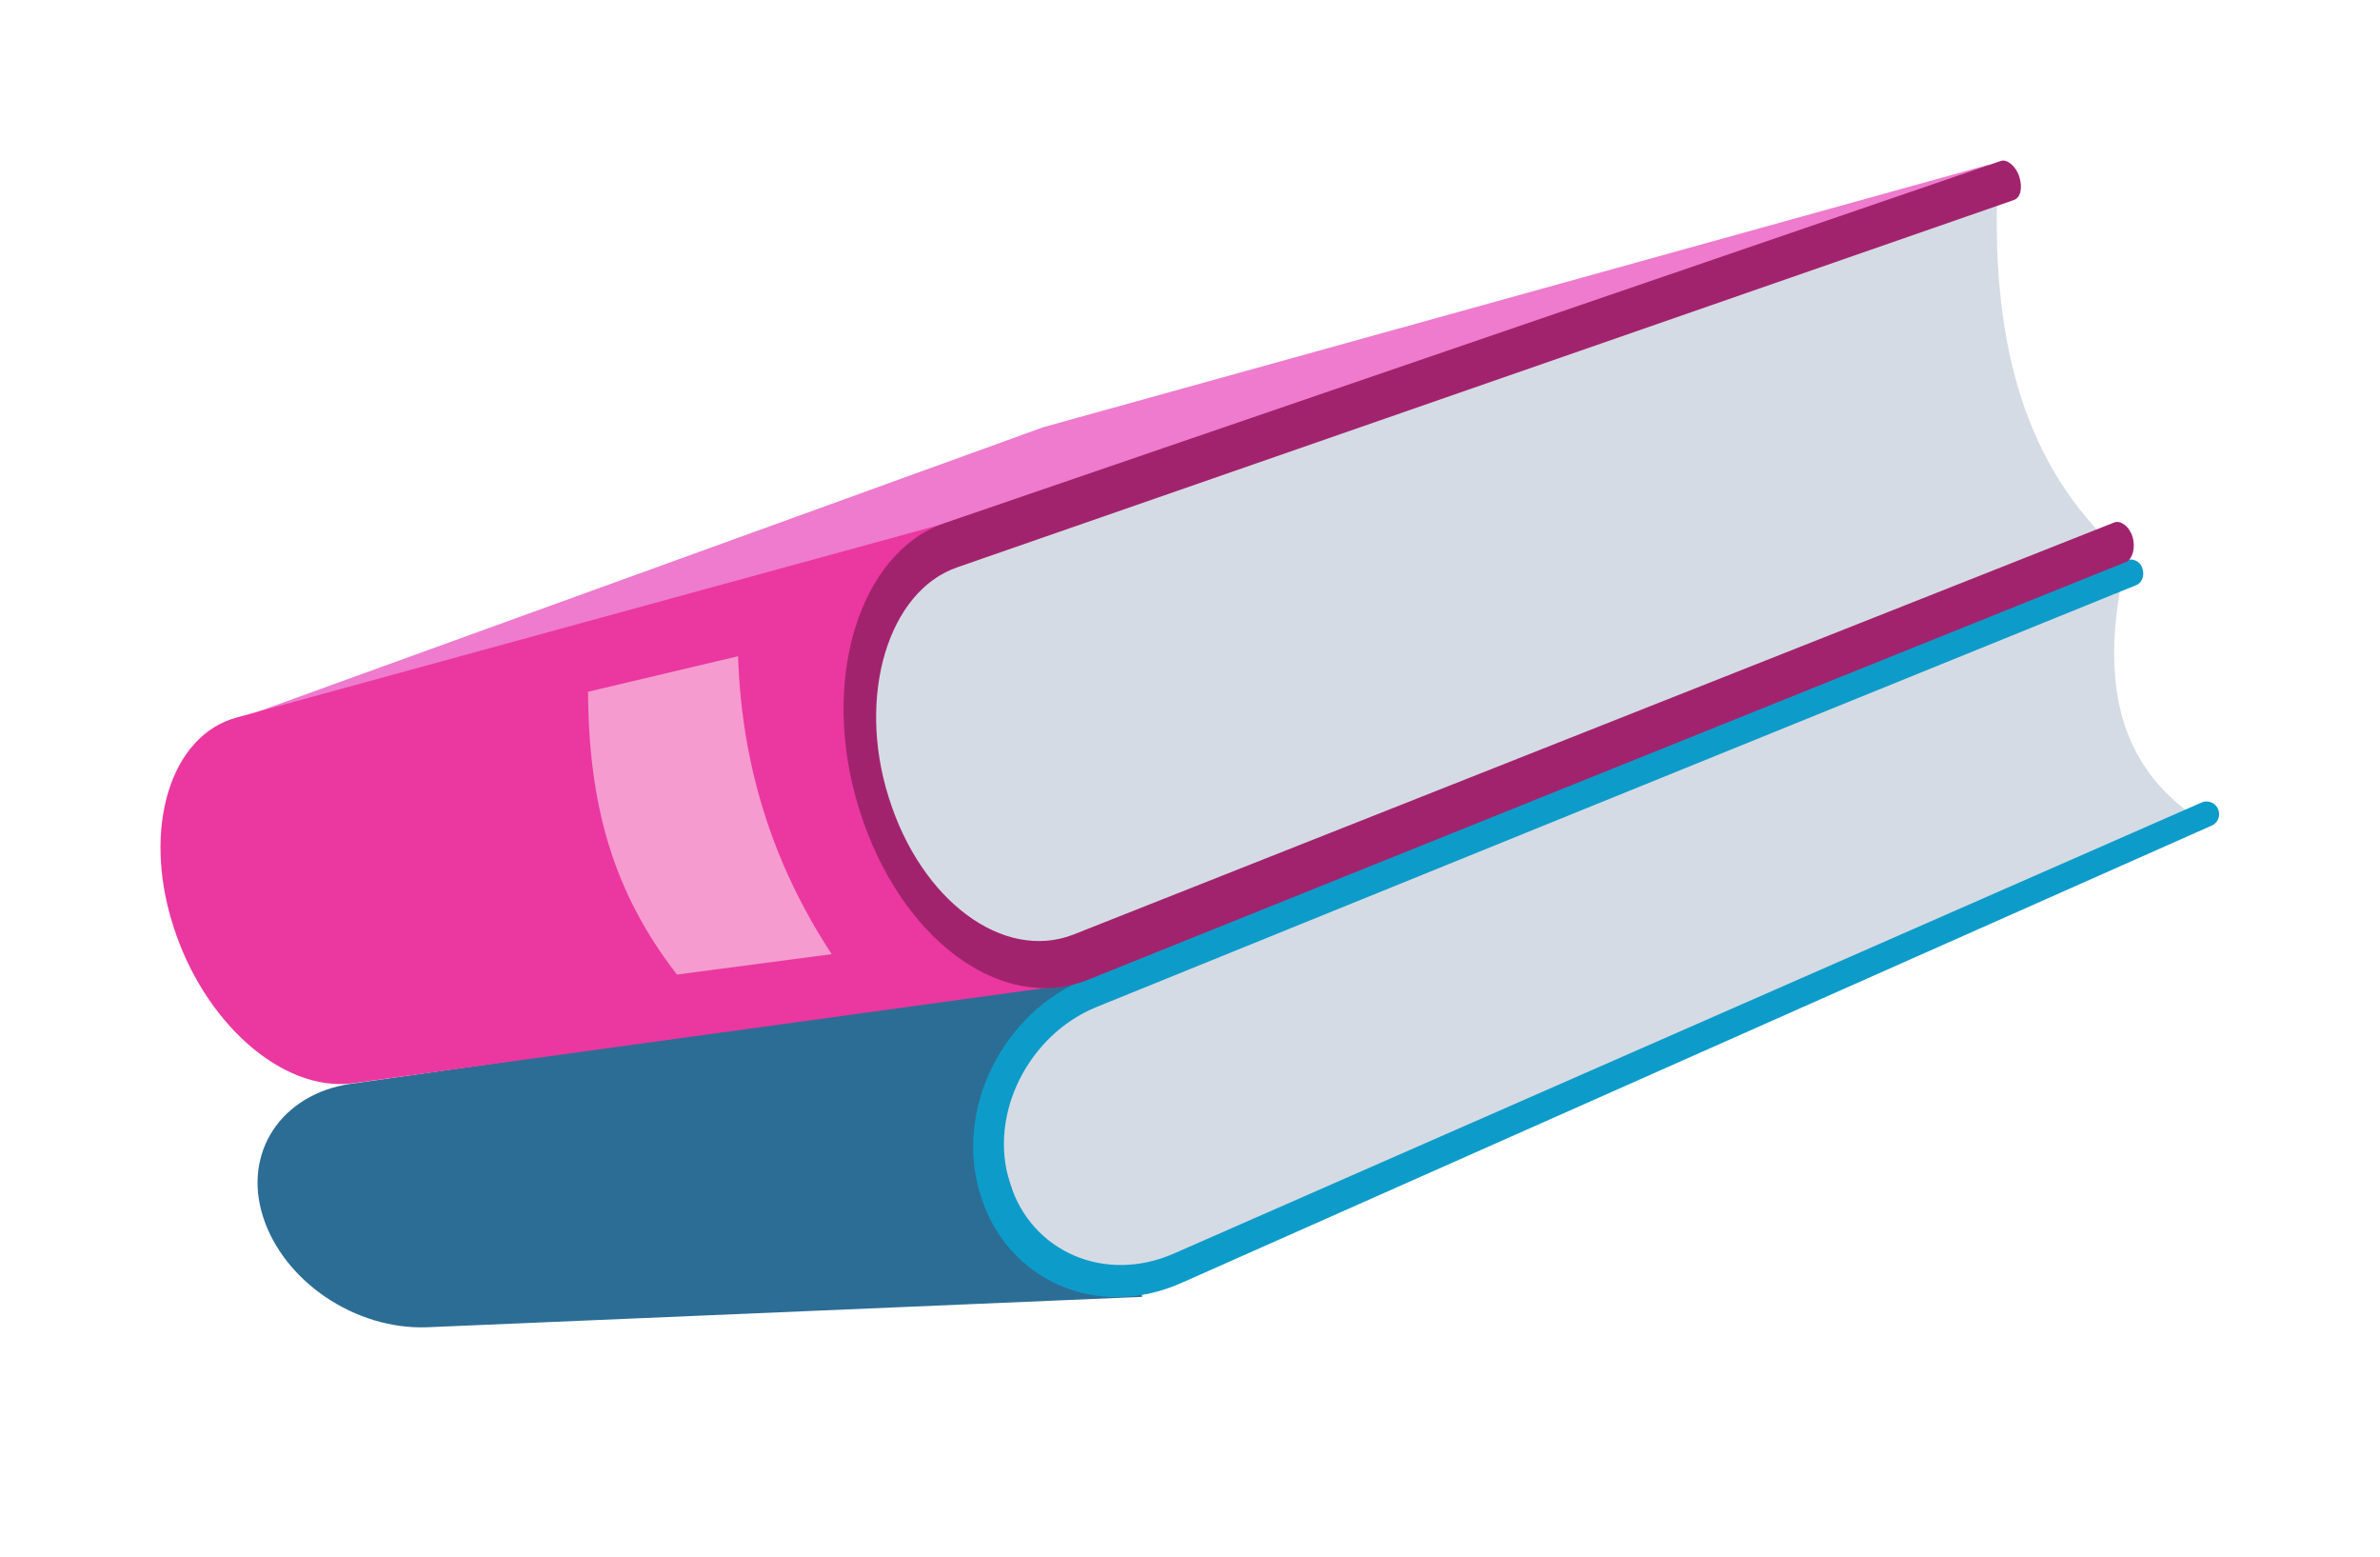 <svg width="133" height="87" viewBox="0 0 133 87" fill="none" xmlns="http://www.w3.org/2000/svg">
<g filter="url(#filter0_f_1672_33027)">
<path d="M13.454 40.105L58.294 23.869L111.231 9.172L63.088 36.752L13.454 40.105Z" fill="#EE7BCD"/>
<path d="M63.823 72.449L23.881 74.147C19.845 74.302 15.83 71.573 14.688 67.94C13.572 64.392 15.7 61.123 19.603 60.546L61.187 54.618L63.823 72.449Z" fill="#2C6D95"/>
<path d="M122.819 45.727L65.442 71.105C61.857 72.696 57.992 71.033 56.85 67.4L56.08 64.951C54.937 61.318 56.969 57.151 60.607 55.729L118.594 32.295C117.49 37.934 118.249 42.709 122.819 45.727Z" fill="#D5DBE4"/>
<path d="M123.512 46.159L66.077 71.647C61.363 73.779 56.303 71.564 54.815 66.833L54.789 66.748C53.301 62.017 56.028 56.518 60.737 54.666L118.836 31.29C119.174 31.183 119.591 31.331 119.724 31.753C119.857 32.175 119.71 32.593 119.288 32.726L61.242 56.271C57.462 57.831 55.23 62.246 56.425 66.048L56.452 66.132C57.647 69.934 61.734 71.712 65.572 70.041L123.087 44.807C123.424 44.701 123.842 44.848 123.975 45.27C124.108 45.693 123.85 46.052 123.512 46.159Z" fill="#0D9CCA"/>
<path d="M60.089 54.964L19.688 60.52C15.758 61.013 11.372 57.101 9.671 51.694L9.645 51.609C7.971 46.287 9.489 41.075 13.259 40.075L54.458 28.791L60.089 54.964Z" fill="#EB37A0"/>
<path d="M118.011 30.435L63.159 52.325C57.716 54.501 51.878 51.881 50.151 46.389L48.983 42.672C47.282 37.265 50.41 31.269 55.932 29.346L111.635 10.159C111.269 18.444 112.83 25.473 118.011 30.435Z" fill="#D5DBE4"/>
<path d="M118.863 31.375L60.764 54.751C55.971 56.63 50.3 52.471 48.042 45.29L48.015 45.206C45.784 38.109 47.979 30.92 52.741 29.237L111.823 8.987C112.161 8.881 112.658 9.281 112.844 9.873C113.03 10.464 112.936 11.051 112.514 11.184L53.512 31.687C49.652 32.994 47.872 38.845 49.652 44.505L49.678 44.59C51.485 50.335 56.077 53.718 59.968 52.216L118.173 29.178C118.511 29.072 118.981 29.388 119.167 29.98C119.353 30.571 119.175 31.184 118.863 31.375Z" fill="#A2236D"/>
<path opacity="0.5" d="M46.477 53.303L37.83 54.444C34.24 49.817 32.895 44.948 32.862 38.645L41.243 36.66C41.466 43.274 43.447 48.685 46.477 53.303Z" fill="white"/>
</g>
<defs>
<filter id="filter0_f_1672_33027" x="0.969" y="0.971" width="131.042" height="81.184" filterUnits="userSpaceOnUse" color-interpolation-filters="sRGB">
<feFlood flood-opacity="0" result="BackgroundImageFix"/>
<feBlend mode="normal" in="SourceGraphic" in2="BackgroundImageFix" result="shape"/>
<feGaussianBlur stdDeviation="4" result="effect1_foregroundBlur_1672_33027"/>
</filter>
</defs>
</svg>

